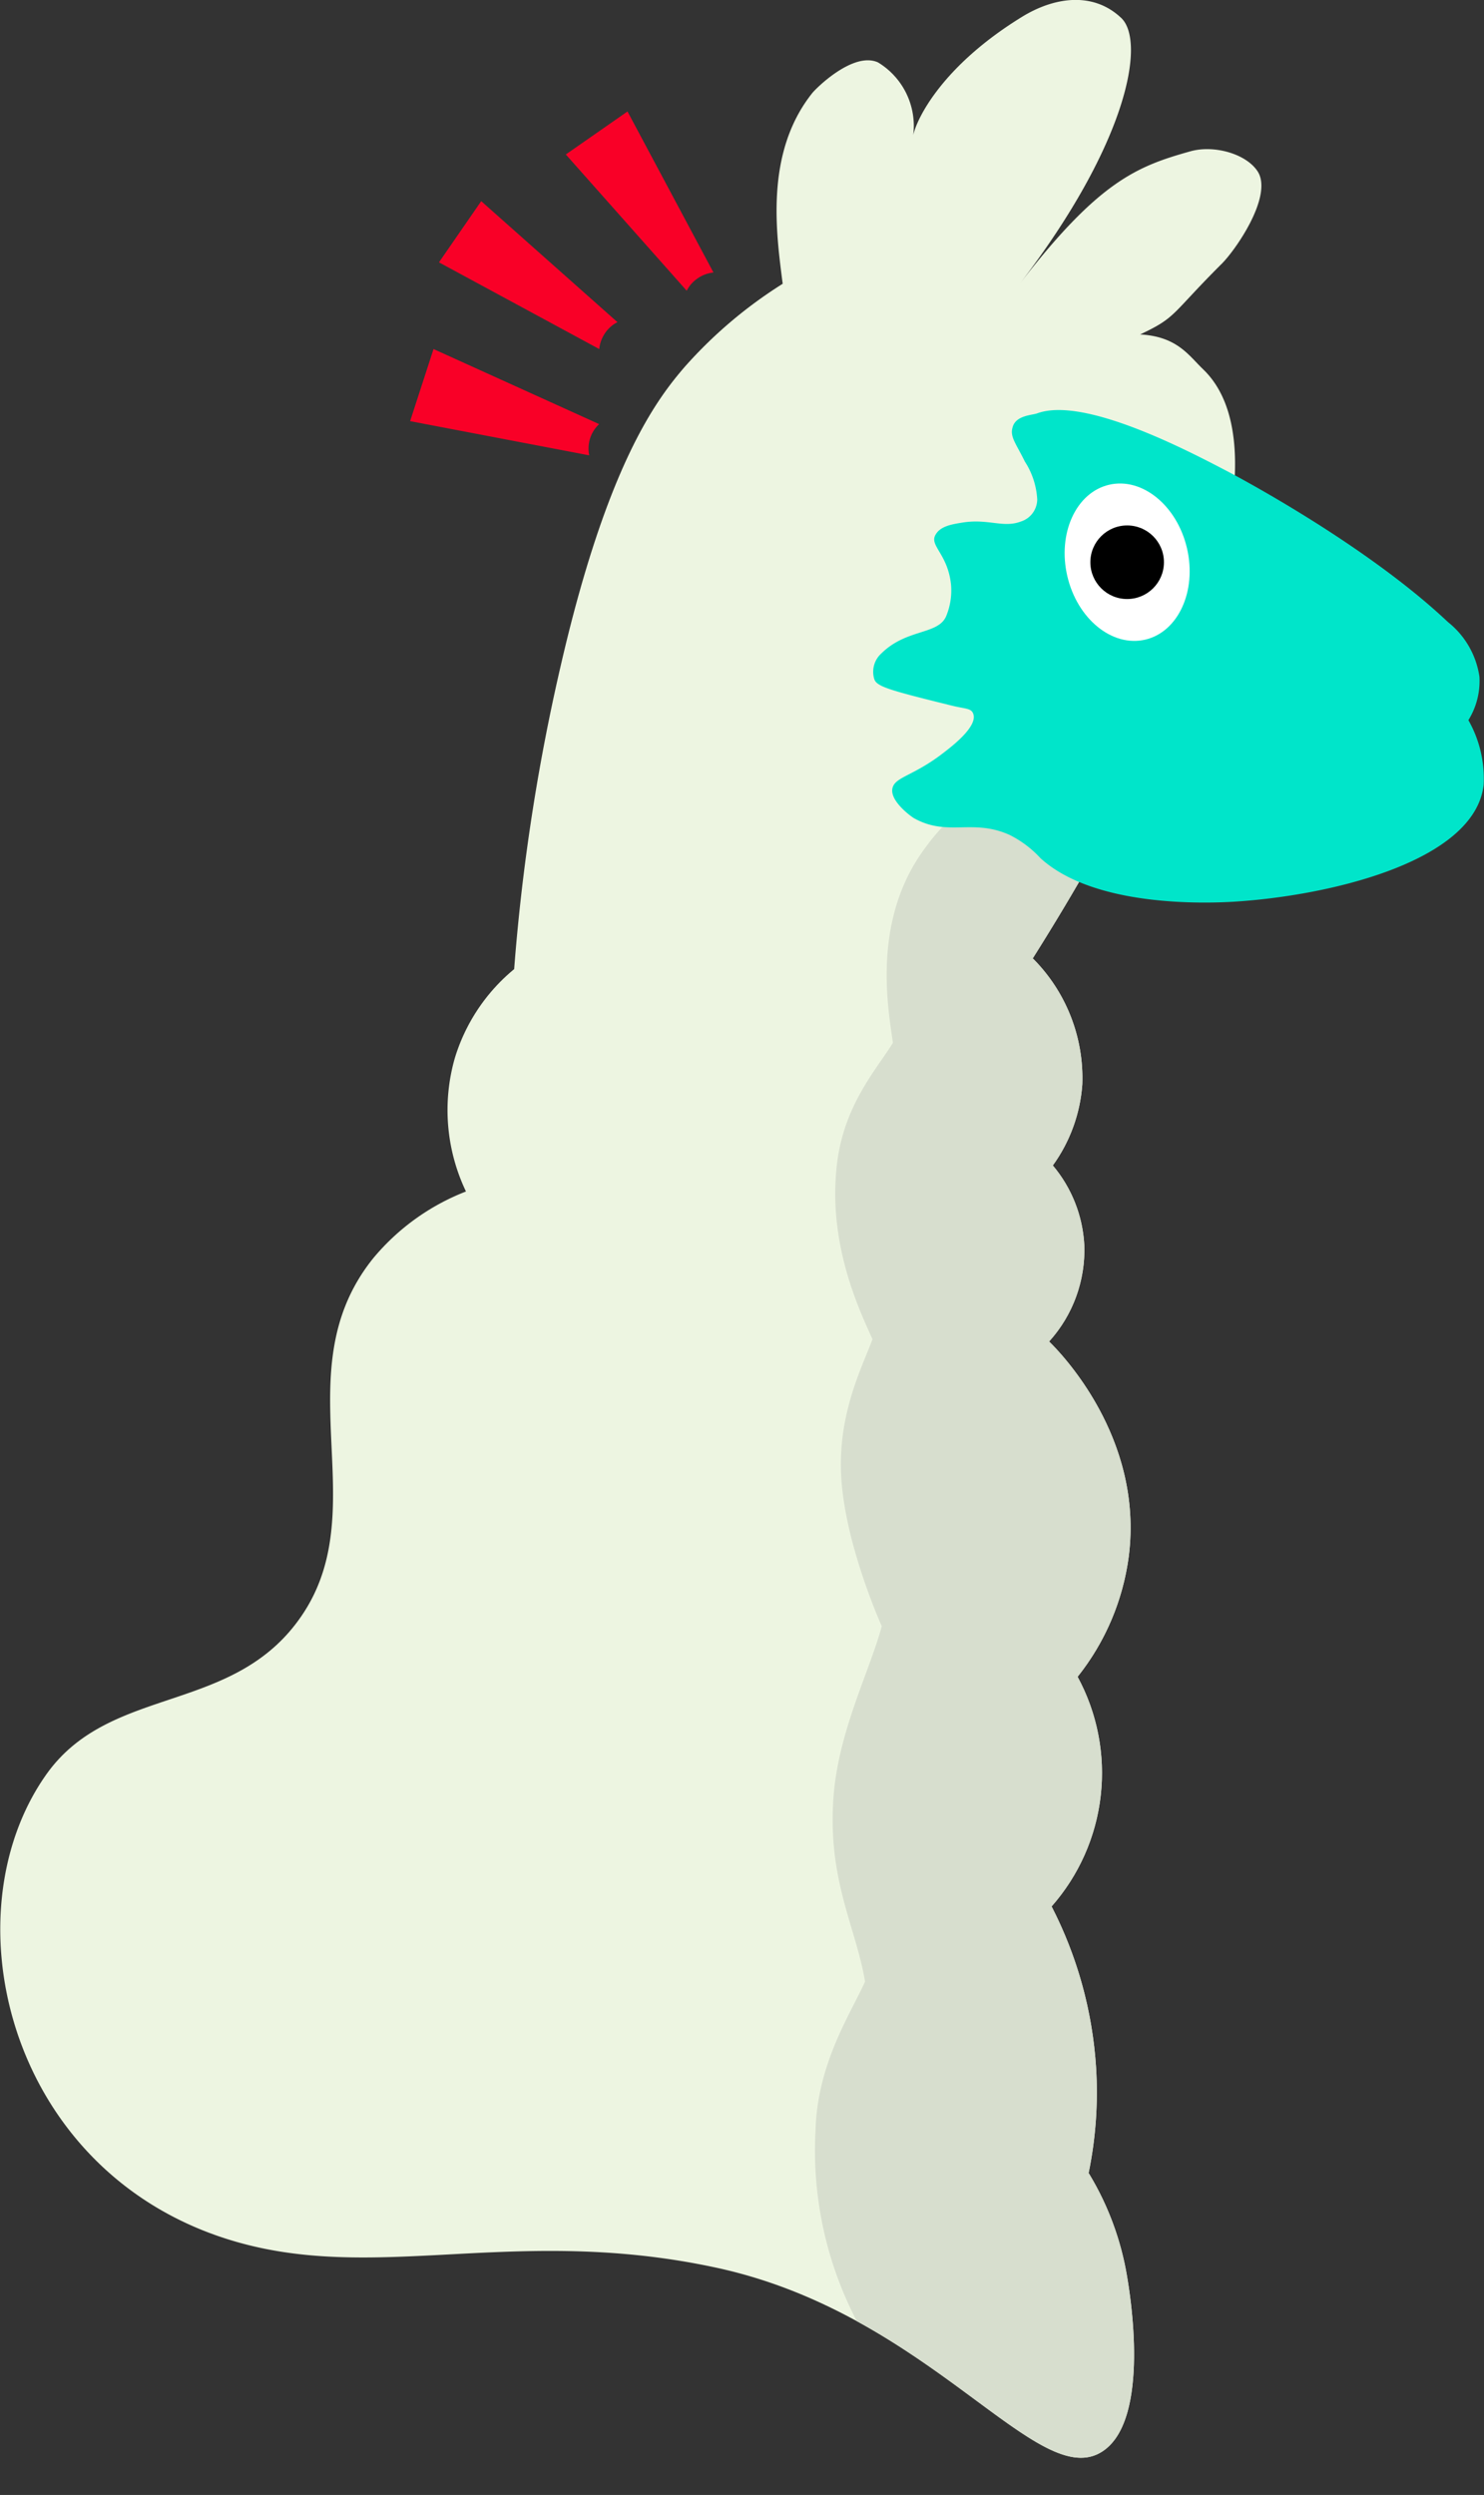<svg xmlns="http://www.w3.org/2000/svg" xmlns:xlink="http://www.w3.org/1999/xlink" viewBox="0 0 119.81 201.42"><rect x="0" y="0" width="119.81" height="201.42" fill="#333333" stroke="none"/><defs><style>.cls-1{fill:none;}.cls-2{fill:#edf5e1;}.cls-3{clip-path:url(#clip-path);}.cls-4{fill:#d7dece;}.cls-5{fill:#00e5ca;}.cls-6{fill:#fff;}.cls-7{fill:#f90027;}</style><clipPath id="clip-path" transform="translate(0)"><path id="SVGID" class="cls-1" d="M3.82,143.14c5.24-7.22,15.22-4.67,20.64-12.86,5.8-8.77-1.63-19.64,5.68-28.71a18.39,18.39,0,0,1,7.48-5.38,15.25,15.25,0,0,1-.9-10.77,14.93,14.93,0,0,1,4.79-7.18,164,164,0,0,1,3.73-24.37C49,37.5,53,32.27,55.26,29.64a36.43,36.43,0,0,1,7.93-6.73c-.51-4-1.48-10.54,2.39-15.4.32-.4,3.32-3.38,5.31-2.47a6,6,0,0,1,2.84,5.87C74,9.64,76,5.35,82.56,1.33c2.62-1.59,5.7-2,7.94.1,2,1.83.64,10-8.17,21.48,6.4-8.3,9.49-9.49,13.76-10.69,1.9-.54,4.53.18,5.46,1.64,1.24,2-1.87,6.45-3,7.52C94.5,25.43,95,25.61,92.05,27c3,.17,3.91,1.69,5.09,2.82,6.43,6.19.42,25.07-13.76,47.55a13.67,13.67,0,0,1,4,10.17A12.71,12.71,0,0,1,85,94.09a10.86,10.86,0,0,1,2.54,6.43,11,11,0,0,1-2.84,7.78c.93.91,7.65,7.77,6.43,17.35A19.73,19.73,0,0,1,87,135.37a16.3,16.3,0,0,1-2.1,18.54,33,33,0,0,1,3.59,13,32.3,32.3,0,0,1-.6,8.52A23.43,23.43,0,0,1,91,183.82c.22,1.3,1.91,11.43-1.94,14.05-5.2,3.55-13.86-11.06-31.25-14.8-17.14-3.69-28.56,1.89-41-2.84C.22,173.9-4,154,3.82,143.14Z"/></clipPath></defs><title>Surprised llama</title><g id="Layer_2" data-name="Layer 2"><g id="Layer_3" data-name="Layer 3"><path class="cls-2" d="M3.82,143.14c5.24-7.22,15.22-4.67,20.64-12.86,5.8-8.77-1.63-19.64,5.68-28.71a18.39,18.39,0,0,1,7.48-5.38,15.25,15.25,0,0,1-.9-10.77,14.93,14.93,0,0,1,4.79-7.18,164,164,0,0,1,3.73-24.37C49,37.5,53,32.27,55.26,29.64a36.43,36.43,0,0,1,7.93-6.73c-.51-4-1.48-10.54,2.39-15.4.32-.4,3.32-3.38,5.31-2.47a6,6,0,0,1,2.84,5.87C74,9.64,76,5.35,82.56,1.33c2.62-1.59,5.7-2,7.94.1,2,1.83.64,10-8.17,21.48,6.4-8.3,9.49-9.49,13.76-10.69,1.9-.54,4.53.18,5.46,1.64,1.24,2-1.87,6.45-3,7.52C94.5,25.43,95,25.61,92.05,27c3,.17,3.91,1.69,5.09,2.82,6.43,6.19.42,25.07-13.76,47.55a13.67,13.67,0,0,1,4,10.17A12.71,12.71,0,0,1,85,94.09a10.86,10.86,0,0,1,2.54,6.43,11,11,0,0,1-2.84,7.78c.93.91,7.65,7.77,6.43,17.35A19.73,19.73,0,0,1,87,135.37a16.3,16.3,0,0,1-2.1,18.54,33,33,0,0,1,3.59,13,32.3,32.3,0,0,1-.6,8.52A23.43,23.43,0,0,1,91,183.82c.22,1.3,1.91,11.43-1.94,14.05-5.2,3.55-13.86-11.06-31.25-14.8-17.14-3.69-28.56,1.89-41-2.84C.22,173.9-4,154,3.82,143.14Z" transform="translate(0)"/><g class="cls-3"><path class="cls-4" d="M99.3,60.52c-10.21-2.29-20.23,1.24-25.12,8.67-3.79,5.77-2.4,12.65-2.09,15-1.22,2-3.88,4.9-4.49,9.57-.86,6.59,1.82,12.07,2.84,14.36-.84,2.26-2.72,5.85-2.54,10.76.17,4.66,2.34,10.24,3.29,12.41-1,3.68-3.48,8.45-3.89,13.69-.53,6.75,1.8,10.56,2.54,15-1.13,2.52-3.85,6.58-4,12a29.8,29.8,0,0,0,4.63,17.65c1.84,2.78,7.4,11.2,17.35,11.81,8.35.51,14.31-4.82,15.7-6.13a200.71,200.71,0,0,0,3.14-25.57c1.49-25.51-2.57-40-5.38-73.13C100.54,88.15,99.67,75.75,99.3,60.52Z" transform="translate(0)"/></g><path class="cls-5" d="M118.55,58.14a6,6,0,0,0,.89-3.51,6.9,6.9,0,0,0-2.54-4.41C110,43.7,99,38,99,38c-3.33-1.74-11.53-6-15.26-4.63-.45.16-1.77.16-2,1.17-.21.74.32,1.32,1,2.72a6.25,6.25,0,0,1,1,3.06,1.89,1.89,0,0,1-1.31,1.78c-1.43.55-2.65-.25-4.74.09-.86.14-1.79.29-2.17,1-.49.87,1,1.54,1.26,4a5.42,5.42,0,0,1-.39,2.55c-.64,1.52-3.19,1-5.22,3a2,2,0,0,0-.59,2.07c.18.62,1.22.91,6.28,2.16,1.09.27,1.56.19,1.72.67.35,1-1.66,2.56-2.31,3.06-2.54,2-4.08,2-4.23,3s1.5,2.21,1.76,2.36c2.72,1.51,4.71,0,7.7,1.34A8.59,8.59,0,0,1,84,69.28c4.38,4,13.44,3.64,15.56,3.52,7.66-.46,19.48-3.2,20.22-9.42A9.56,9.56,0,0,0,118.55,58.14Z" transform="translate(0)"/><ellipse class="cls-6" cx="91" cy="45.39" rx="4.96" ry="6.42" transform="translate(-7.94 21.89) rotate(-13.15)"/><circle cx="91" cy="45.39" r="2.97"/><path class="cls-7" d="M38.85,16.24l11,9.77a2.67,2.67,0,0,0-1,.88,2.77,2.77,0,0,0-.47,1.29l-12.94-7Z" transform="translate(0)"/><path class="cls-7" d="M35,28.18l13.37,6.06a2.73,2.73,0,0,0-.73,1.15,2.77,2.77,0,0,0-.07,1.37L33.11,34Z" transform="translate(0)"/><path class="cls-7" d="M50.66,9,57.6,22a2.69,2.69,0,0,0-1.27.47,2.66,2.66,0,0,0-.89,1l-9.76-11Z" transform="translate(0)"/></g></g></svg>